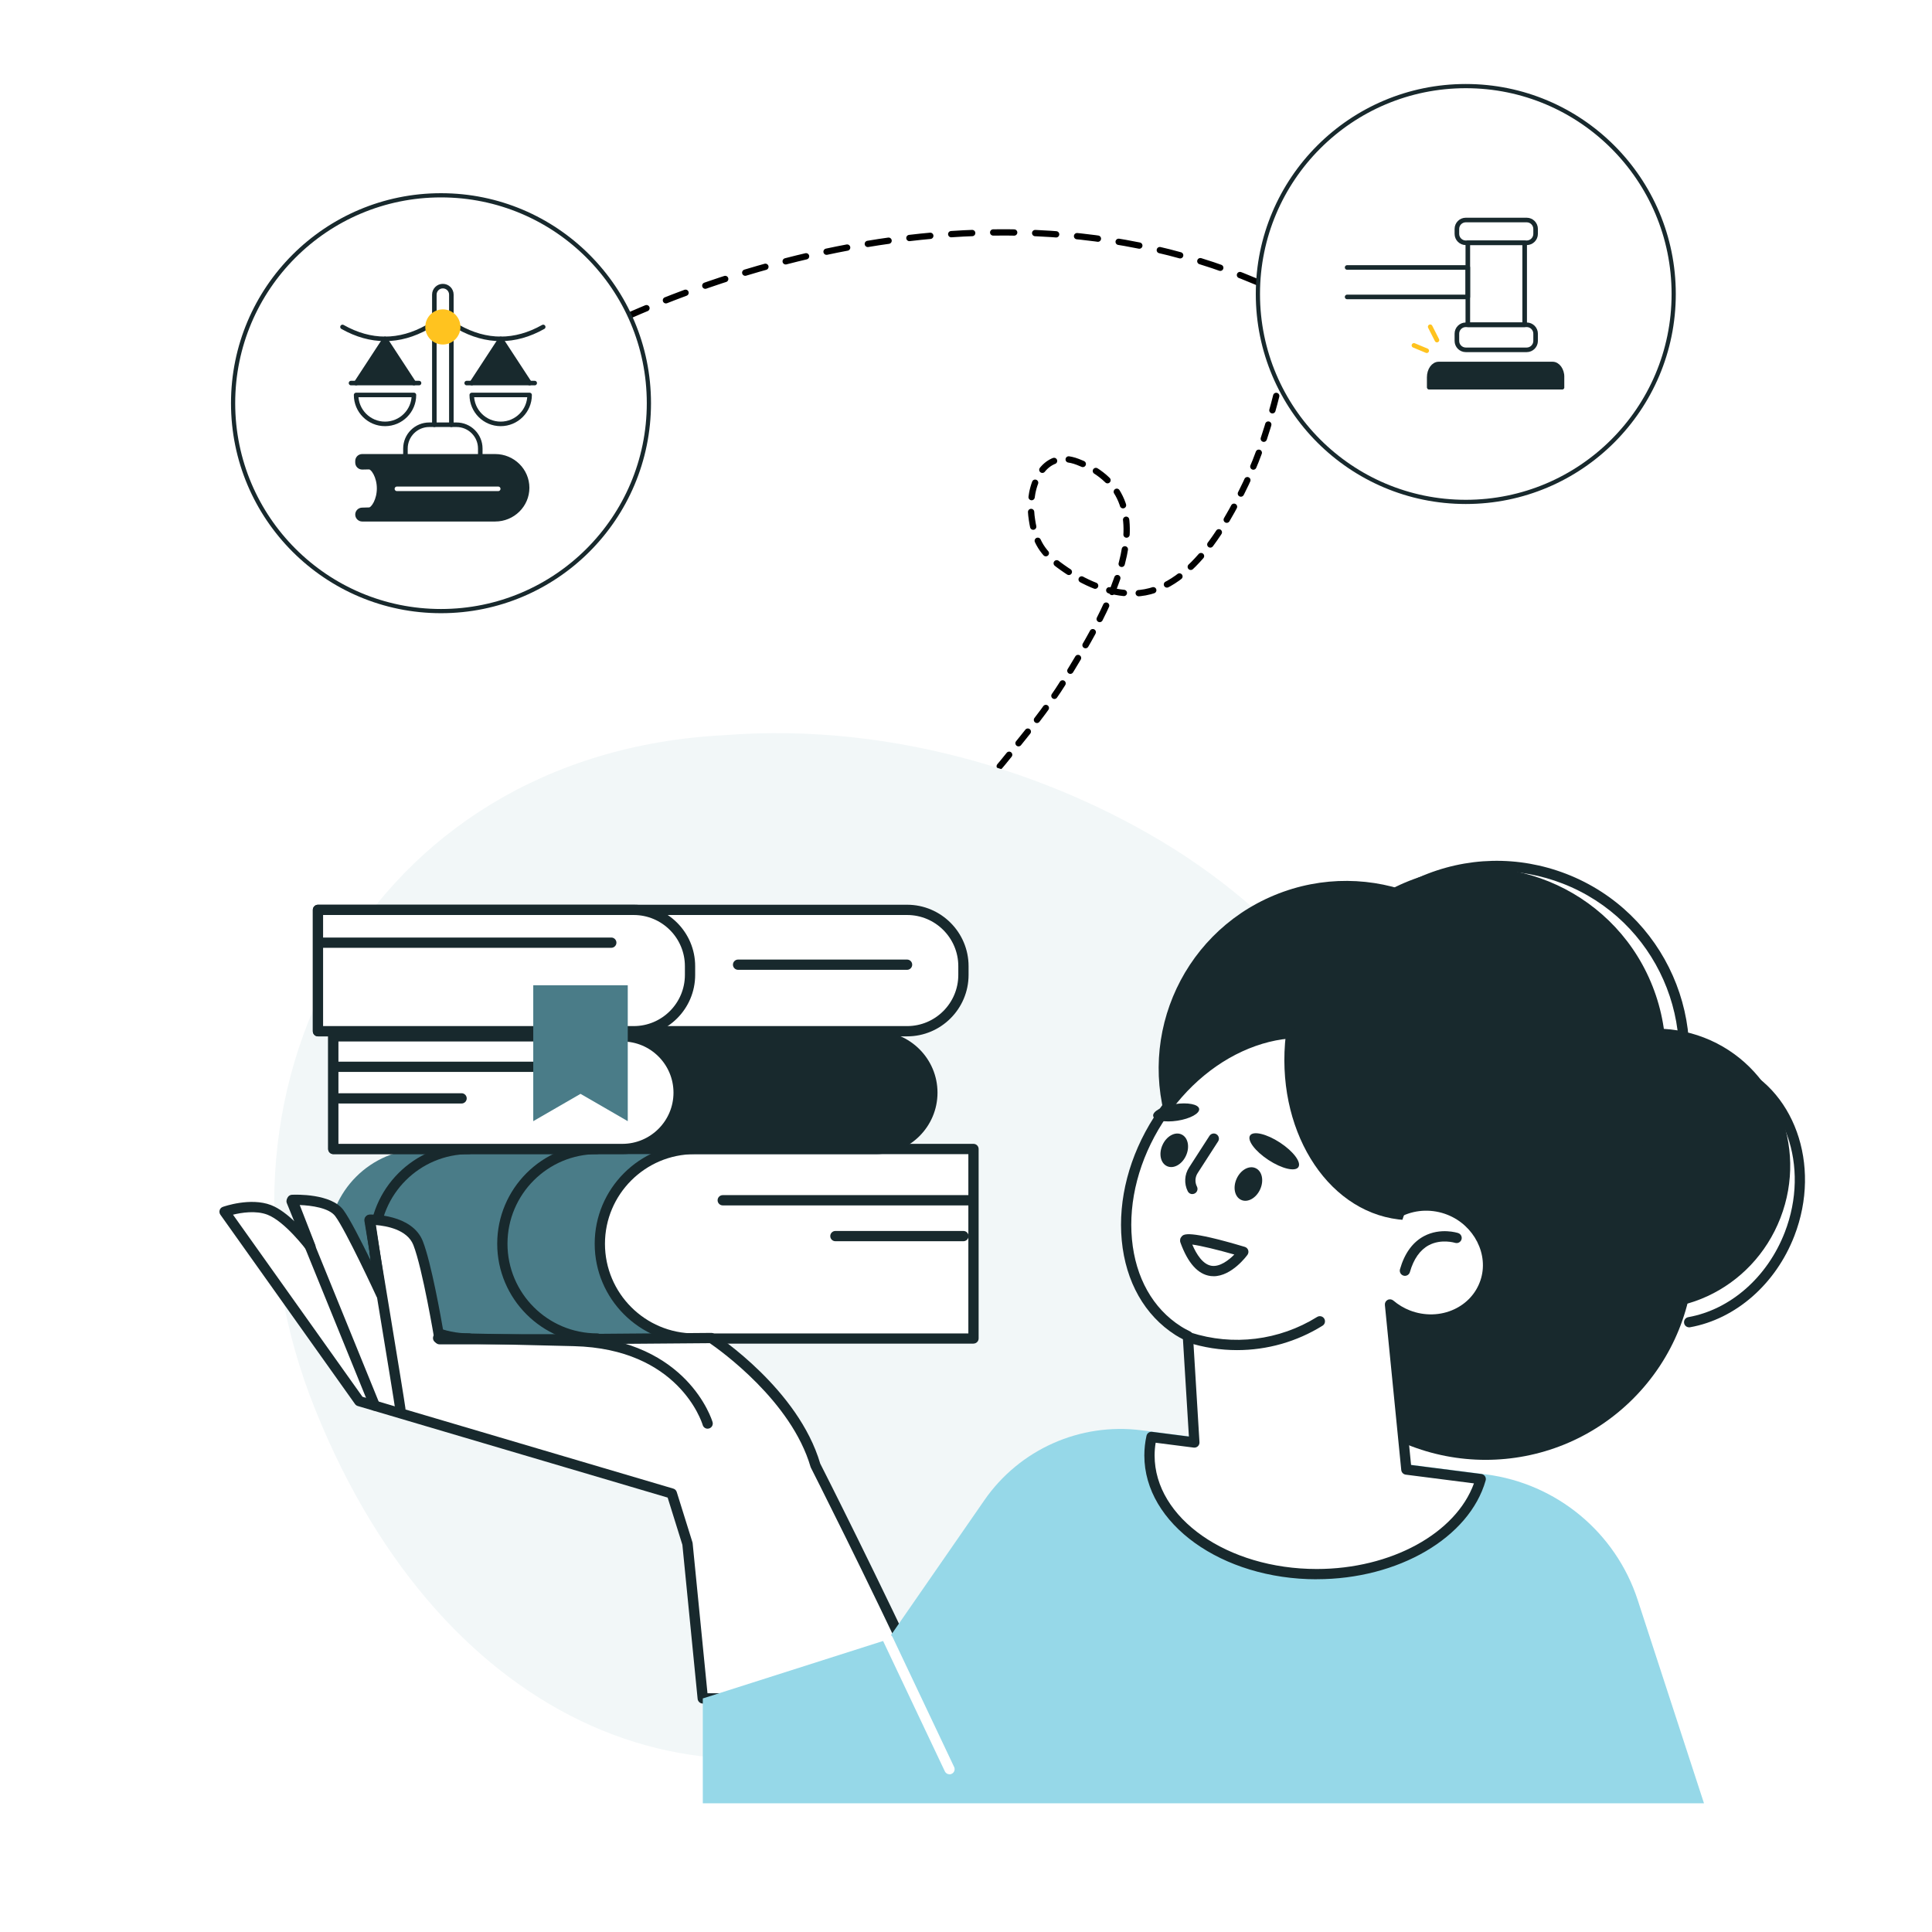 <svg width="460" height="460" viewBox="0 0 460 460" fill="none" xmlns="http://www.w3.org/2000/svg">
<rect width="460" height="460" fill="white"/>
<path d="M122.829 89.351C157.633 67.056 245.013 33.116 316.102 75.713" stroke="black" stroke-width="1.5" stroke-linecap="round" stroke-dasharray="5 5"/>
<path d="M307.523 80.68C305.151 84.166 305.092 89.335 304.105 93.311C302.253 100.772 299.957 108.159 296.633 115.106C291.524 125.784 282.449 141.872 268.967 141.281C262.708 141.007 257.021 138.168 252.049 134.468C247.652 131.194 246.217 128.123 245.571 122.752C244.744 115.872 248.25 106.75 256.603 109.969C280.207 119.064 262.037 147.916 253.582 161.776C249.266 168.849 244.012 175.089 238.807 181.516C235.637 185.431 227.469 194.18 223.133 196.826C219.68 198.933 221.894 196.797 218.3 198.431" stroke="black" stroke-width="1.5" stroke-linecap="round" stroke-linejoin="round" stroke-dasharray="3.54 3.54"/>
<path d="M172.452 175.042C213.832 171.792 253.563 185.222 281.668 203.509C310.052 222.159 326.802 245.67 328.631 270.795C330.474 296.163 317.749 320.256 298.897 344.056C279.79 367.496 254.554 390.644 225.631 405.647C169.73 437.017 105.677 411.624 75.145 335.809C44.58 260.473 87.367 179.369 172.452 175.042Z" fill="#F2F7F8"/>
<path d="M231.784 318.693H100.747C88.292 318.693 78.184 308.597 78.184 296.13C78.184 283.676 88.28 273.568 100.747 273.568H231.784V318.681V318.693Z" fill="#4A7C88"/>
<path d="M111.686 319.914C98.571 319.914 87.901 309.244 87.901 296.13C87.901 283.015 98.571 272.345 111.686 272.345C112.358 272.345 112.908 272.895 112.908 273.567C112.908 274.239 112.358 274.789 111.686 274.789C99.928 274.789 90.346 284.359 90.346 296.13C90.346 307.9 99.916 317.47 111.686 317.47C112.358 317.47 112.908 318.02 112.908 318.692C112.908 319.364 112.358 319.914 111.686 319.914Z" fill="#18292D"/>
<path d="M142.169 319.914C129.055 319.914 118.385 309.244 118.385 296.13C118.385 283.015 129.055 272.345 142.169 272.345C142.842 272.345 143.392 272.895 143.392 273.567C143.392 274.239 142.842 274.789 142.169 274.789C130.411 274.789 120.829 284.359 120.829 296.13C120.829 307.9 130.399 317.47 142.169 317.47C142.842 317.47 143.392 318.02 143.392 318.692C143.392 319.364 142.842 319.914 142.169 319.914Z" fill="#18292D"/>
<path d="M231.784 318.692H165.379C152.925 318.692 142.817 308.596 142.817 296.129C142.817 283.675 152.912 273.567 165.379 273.567H231.784V318.68V318.692Z" fill="white"/>
<path d="M231.783 319.914H165.379C152.264 319.914 141.594 309.244 141.594 296.13C141.594 283.015 152.264 272.345 165.379 272.345H231.783C232.456 272.345 233.006 272.895 233.006 273.567V318.68C233.006 319.352 232.456 319.902 231.783 319.902V319.914ZM165.379 274.801C153.621 274.801 144.039 284.372 144.039 296.142C144.039 307.912 153.609 317.482 165.379 317.482H230.561V274.801H165.379Z" fill="#18292D"/>
<path d="M230.612 287H172.079C171.407 287 170.857 286.45 170.857 285.777C170.857 285.105 171.407 284.555 172.079 284.555H230.612C231.284 284.555 231.834 285.105 231.834 285.777C231.834 286.45 231.284 287 230.612 287Z" fill="#18292D"/>
<path d="M229.387 295.53H198.905C198.232 295.53 197.682 294.98 197.682 294.308C197.682 293.636 198.232 293.086 198.905 293.086H229.387C230.06 293.086 230.61 293.636 230.61 294.308C230.61 294.98 230.06 295.53 229.387 295.53Z" fill="#18292D"/>
<path d="M208.598 273.568H79.37V246.752L208.598 246.752C216.005 246.752 222.006 252.765 222.006 260.16C222.006 267.567 215.992 273.568 208.598 273.568Z" fill="#18292D"/>
<path d="M208.585 274.789H79.357C78.685 274.789 78.135 274.239 78.135 273.567V246.751C78.135 246.079 78.685 245.529 79.357 245.529H208.585C216.652 245.529 223.215 252.092 223.215 260.159C223.215 268.226 216.652 274.789 208.585 274.789ZM80.579 272.345H208.585C215.307 272.345 220.771 266.881 220.771 260.159C220.771 253.437 215.307 247.973 208.585 247.973H80.579V272.345Z" fill="#18292D"/>
<path d="M148.169 273.568H79.356V246.752H148.169C155.575 246.752 161.577 252.765 161.577 260.16C161.577 267.567 155.563 273.568 148.169 273.568Z" fill="white"/>
<path d="M148.17 274.789H79.357C78.685 274.789 78.135 274.239 78.135 273.567V246.751C78.135 246.079 78.685 245.529 79.357 245.529H148.17C156.236 245.529 162.8 252.092 162.8 260.159C162.8 268.226 156.236 274.789 148.17 274.789ZM80.579 272.345H148.17C154.892 272.345 160.355 266.881 160.355 260.159C160.355 253.437 154.892 247.973 148.17 247.973H80.579V272.345Z" fill="#18292D"/>
<path d="M144.187 255.221H80.055C79.383 255.221 78.833 254.671 78.833 253.999C78.833 253.326 79.383 252.776 80.055 252.776H144.187C144.859 252.776 145.409 253.326 145.409 253.999C145.409 254.671 144.859 255.221 144.187 255.221Z" fill="#18292D"/>
<path d="M109.889 262.738H80.787C80.115 262.738 79.565 262.188 79.565 261.516C79.565 260.844 80.115 260.294 80.787 260.294H109.901C110.573 260.294 111.123 260.844 111.123 261.516C111.123 262.188 110.573 262.738 109.901 262.738H109.889Z" fill="#18292D"/>
<path d="M215.982 245.518L75.705 245.518V216.624L215.982 216.624C223.389 216.624 229.39 222.637 229.39 230.032V232.11C229.39 239.516 223.377 245.518 215.982 245.518Z" fill="white"/>
<path d="M215.982 246.752H75.705C75.033 246.752 74.483 246.202 74.483 245.53V216.636C74.483 215.964 75.033 215.414 75.705 215.414H215.982C224.048 215.414 230.612 221.977 230.612 230.044V232.122C230.612 240.188 224.048 246.752 215.982 246.752ZM76.927 244.307H215.982C222.704 244.307 228.167 238.844 228.167 232.122V230.044C228.167 223.321 222.704 217.858 215.982 217.858H76.927V244.307Z" fill="#18292D"/>
<path d="M150.885 245.518H75.705V216.624H150.885C158.292 216.624 164.293 222.637 164.293 230.032V232.11C164.293 239.516 158.28 245.518 150.885 245.518Z" fill="white"/>
<path d="M150.885 246.752H75.705C75.033 246.752 74.483 246.202 74.483 245.53V216.636C74.483 215.964 75.033 215.414 75.705 215.414H150.885C158.952 215.414 165.515 221.977 165.515 230.044V232.122C165.515 240.188 158.952 246.752 150.885 246.752ZM76.927 244.307H150.885C157.607 244.307 163.071 238.844 163.071 232.122V230.044C163.071 223.321 157.607 217.858 150.885 217.858H76.927V244.307Z" fill="#18292D"/>
<path d="M145.545 225.668H76.451C75.779 225.668 75.229 225.118 75.229 224.445C75.229 223.773 75.779 223.223 76.451 223.223H145.545C146.217 223.223 146.767 223.773 146.767 224.445C146.767 225.118 146.217 225.668 145.545 225.668Z" fill="#18292D"/>
<path d="M215.968 230.91H175.732C175.06 230.91 174.51 230.36 174.51 229.688C174.51 229.016 175.06 228.466 175.732 228.466H215.968C216.641 228.466 217.191 229.016 217.191 229.688C217.191 230.36 216.641 230.91 215.968 230.91Z" fill="#18292D"/>
<path d="M126.965 266.942V234.589H138.222H149.467V266.942L138.222 260.44L126.965 266.942Z" fill="#4A7C88"/>
<path d="M194.166 348.918C189.081 331.44 169.366 318.582 169.366 318.582L133.078 318.863H104.649C104.649 318.863 101.825 301.751 99.54 295.982C97.266 290.201 88.063 290.409 88.063 290.409L90.703 308.144C90.703 308.144 83.406 292.352 80.766 288.832C78.138 285.312 69.558 285.703 69.558 285.703L73.897 296.85C73.897 296.85 68.629 289.81 64.095 288.062C59.56 286.327 53.473 288.502 53.473 288.502L85.545 333.603L159.955 355.591L163.695 367.569L167.337 404.383H221.128C207.574 375.245 194.178 348.906 194.178 348.906L194.166 348.918Z" fill="white"/>
<path d="M221.115 405.605H167.324C166.701 405.605 166.175 405.128 166.102 404.505L162.472 367.813L158.964 356.569L85.177 334.764C84.921 334.691 84.689 334.52 84.53 334.3L52.47 289.211C52.25 288.893 52.189 288.502 52.299 288.135C52.409 287.769 52.69 287.475 53.057 287.353C53.326 287.255 59.62 285.043 64.534 286.925C66.501 287.683 68.555 289.309 70.315 290.983L68.433 286.131C68.286 285.764 68.335 285.349 68.543 285.019C68.763 284.689 69.117 284.481 69.508 284.469C70.462 284.42 78.822 284.163 81.755 288.087C83.222 290.054 86.021 295.542 88.294 300.211L86.864 290.58C86.815 290.238 86.913 289.883 87.133 289.614C87.365 289.345 87.695 289.187 88.037 289.174C88.441 289.174 98.121 289.028 100.675 295.53C102.668 300.602 105.027 313.827 105.674 317.653H133.065L169.353 317.359C169.622 317.359 169.83 317.433 170.025 317.555C170.844 318.093 190.095 330.816 195.289 348.465C196.218 350.286 209.223 375.954 222.215 403.882C222.386 404.261 222.362 404.701 222.142 405.055C221.922 405.41 221.531 405.617 221.115 405.617V405.605ZM168.436 403.161H219.196C206.082 375.061 193.199 349.724 193.077 349.468C193.04 349.394 193.016 349.333 192.991 349.26C188.42 333.578 171.468 321.503 168.999 319.804L133.089 320.085H104.66C104.061 320.085 103.548 319.657 103.45 319.07C103.425 318.899 100.614 302.02 98.414 296.422C96.96 292.743 91.973 291.876 89.504 291.68L91.924 307.948C92.01 308.547 91.643 309.121 91.069 309.305C90.482 309.476 89.859 309.195 89.614 308.645C89.541 308.486 82.342 292.927 79.812 289.553C78.345 287.585 74.128 287.011 71.366 286.913L75.057 296.398C75.277 296.972 75.057 297.608 74.507 297.913C73.969 298.207 73.297 298.072 72.93 297.583C72.882 297.51 67.822 290.8 63.666 289.211C60.928 288.16 57.457 288.722 55.477 289.211L86.302 332.564L160.309 354.43C160.7 354.54 161.005 354.845 161.127 355.237L164.868 367.215C164.892 367.288 164.904 367.373 164.916 367.459L168.449 403.173L168.436 403.161Z" fill="#18292D"/>
<path d="M168.483 340.166C167.958 340.166 167.469 339.824 167.31 339.286C167.078 338.529 161.553 321.136 136.632 320.513C110.769 319.865 104.364 319.804 104.303 319.804C103.631 319.804 103.081 319.242 103.093 318.569C103.093 317.897 103.643 317.359 104.315 317.359C104.315 317.359 110.793 317.42 136.693 318.068C150.638 318.41 158.84 323.935 163.276 328.506C168.117 333.493 169.595 338.382 169.657 338.59C169.852 339.238 169.473 339.922 168.838 340.105C168.728 340.142 168.605 340.154 168.495 340.154L168.483 340.166Z" fill="#18292D"/>
<path d="M95.321 336.684C94.71 336.684 94.196 336.231 94.111 335.62C93.756 332.895 86.826 291.118 86.765 290.703C86.655 290.043 87.107 289.407 87.767 289.297C88.439 289.187 89.063 289.639 89.173 290.299C89.454 292.023 96.176 332.54 96.531 335.302C96.616 335.975 96.152 336.586 95.48 336.671C95.431 336.671 95.37 336.671 95.321 336.671V336.684Z" fill="#18292D"/>
<path d="M89.222 335.876C88.745 335.876 88.281 335.583 88.085 335.119L68.297 286.473C68.04 285.85 68.346 285.129 68.969 284.884C69.593 284.628 70.314 284.933 70.558 285.557L90.359 334.19C90.615 334.813 90.31 335.534 89.686 335.779C89.54 335.84 89.381 335.864 89.222 335.864V335.876Z" fill="#18292D"/>
<path d="M167.335 404.383V429.354H405.709L389.93 380.953C384.674 364.844 370.606 353.196 353.801 351.045L271.764 340.545C257.17 338.675 242.748 345.092 234.375 357.192L211.421 390.34L167.323 404.395L167.335 404.383Z" fill="#96D8E8"/>
<path d="M226.064 422.448C225.612 422.448 225.172 422.192 224.964 421.752L210.334 390.866C210.04 390.255 210.309 389.521 210.92 389.24C211.531 388.947 212.253 389.216 212.546 389.827L227.176 420.713C227.469 421.324 227.201 422.057 226.589 422.338C226.418 422.424 226.247 422.461 226.064 422.461V422.448Z" fill="white"/>
<path d="M388.819 333.044C408.202 313.66 408.202 282.233 388.819 262.849C369.435 243.465 338.008 243.465 318.624 262.849C299.24 282.233 299.24 313.66 318.624 333.044C338.008 352.427 369.435 352.427 388.819 333.044Z" fill="#18292D"/>
<path d="M346.681 289.033C357.074 274.168 353.449 253.693 338.584 243.3C323.719 232.906 303.244 236.532 292.85 251.397C282.457 266.262 286.082 286.737 300.947 297.13C315.812 307.524 336.288 303.898 346.681 289.033Z" fill="#18292D"/>
<path d="M309.283 272.585C319.196 268.163 323.648 256.543 319.226 246.63C314.804 236.717 303.184 232.266 293.271 236.687C283.358 241.109 278.906 252.73 283.328 262.643C287.75 272.556 299.371 277.007 309.283 272.585Z" fill="#18292D"/>
<path d="M423.91 289.992C430.587 272.751 422.452 253.527 405.74 247.055C389.027 240.583 370.066 249.313 363.389 266.554C356.712 283.795 364.847 303.019 381.56 309.491C398.272 315.963 417.233 307.233 423.91 289.992Z" fill="#18292D"/>
<path d="M402.177 316.029C401.59 316.029 401.077 315.613 400.979 315.026C400.857 314.366 401.297 313.731 401.969 313.608C412.016 311.812 420.816 304.075 424.947 293.405C431.046 277.675 425.008 260.612 411.502 255.381C410.879 255.136 410.561 254.427 410.806 253.804C411.05 253.181 411.759 252.863 412.382 253.107C427.147 258.828 433.808 277.296 427.22 294.285C422.784 305.737 413.262 314.073 402.384 316.016C402.311 316.029 402.238 316.041 402.164 316.041L402.177 316.029Z" fill="#18292D"/>
<path d="M337.603 295.592C360.367 286.148 371.166 260.039 361.723 237.275C352.28 214.511 326.17 203.712 303.406 213.155C280.642 222.598 269.843 248.707 279.286 271.472C288.729 294.236 314.839 305.035 337.603 295.592Z" fill="#18292D"/>
<path d="M367.297 293.121C390.442 284.652 402.338 259.024 393.868 235.88C385.399 212.736 359.771 200.839 336.626 209.309C313.482 217.779 301.586 243.407 310.056 266.551C318.525 289.695 344.153 301.591 367.297 293.121Z" fill="#18292D"/>
<path d="M356.318 296.657C350.818 296.657 345.244 295.667 339.818 293.564C328.402 289.14 319.382 280.535 314.444 269.34C309.494 258.144 309.213 245.677 313.625 234.261C318.05 222.846 326.654 213.825 337.85 208.888C349.046 203.937 361.512 203.656 372.928 208.069C396.505 217.199 408.251 243.807 399.121 267.372C392.093 285.522 374.7 296.657 356.318 296.657ZM356.355 207.396C350.402 207.396 344.45 208.643 338.84 211.124C328.231 215.805 320.091 224.337 315.911 235.154C311.718 245.958 311.999 257.753 316.681 268.362C321.362 278.971 329.893 287.111 340.71 291.303C363.028 299.945 388.206 288.822 396.848 266.504C405.489 244.186 394.366 219.008 372.048 210.366C366.964 208.399 361.659 207.409 356.367 207.409L356.355 207.396Z" fill="#18292D"/>
<path d="M336.017 315.417C335.87 315.417 335.724 315.393 335.577 315.332C333.157 314.391 331.043 312.826 329.441 310.797C328.684 309.844 328.06 308.793 327.571 307.681C327.303 307.057 327.571 306.336 328.195 306.067C328.806 305.798 329.539 306.067 329.808 306.691C330.211 307.607 330.737 308.487 331.36 309.282C332.68 310.968 334.453 312.264 336.457 313.046C337.08 313.291 337.398 314 337.154 314.623C336.97 315.112 336.506 315.405 336.017 315.405V315.417Z" fill="#18292D"/>
<path d="M335.261 313.132C342.814 316.053 351.187 312.521 353.656 305.249C355.941 298.526 352.079 290.826 345.051 288.064C341.103 286.512 336.948 286.756 333.501 288.357C338.427 272.933 334.748 257.215 323.271 249.881C308.848 240.665 287.581 248.182 275.774 266.662C263.968 285.143 266.082 307.595 280.505 316.811C281.262 317.3 282.045 317.703 282.839 318.094L284.379 343.432L274.161 342.124C273.843 343.566 273.672 345.045 273.672 346.548C273.672 362.144 291.505 374.794 313.505 374.794C332.792 374.794 348.877 365.077 352.543 352.158L334.845 349.897L330.946 310.578C332.193 311.629 333.623 312.509 335.237 313.132H335.261Z" fill="white"/>
<path d="M313.516 376.017C290.88 376.017 272.461 362.792 272.461 346.548C272.461 344.984 272.632 343.407 272.974 341.855C273.109 341.244 273.696 340.816 274.319 340.914L283.07 342.038L281.652 318.877C281.078 318.583 280.455 318.241 279.843 317.85C272.547 313.181 268.012 305.188 267.083 295.336C266.167 285.595 268.88 275.182 274.747 266.015C280.613 256.848 288.913 250.003 298.14 246.74C307.478 243.44 316.633 244.198 323.93 248.854C335.028 255.943 339.464 270.818 335.346 286.389C338.646 285.473 342.227 285.656 345.49 286.94C353.117 289.934 357.297 298.331 354.804 305.652C353.557 309.319 350.892 312.264 347.299 313.939C343.449 315.736 338.89 315.858 334.808 314.281C333.989 313.963 333.194 313.572 332.437 313.132L335.969 348.809L352.701 350.948C353.056 350.997 353.374 351.193 353.569 351.486C353.765 351.779 353.826 352.146 353.728 352.488C349.854 366.116 332.938 376.004 313.504 376.004L313.516 376.017ZM275.162 343.48C274.991 344.495 274.906 345.522 274.906 346.548C274.906 361.447 292.225 373.572 313.516 373.572C331.202 373.572 346.639 365.077 350.941 353.185L334.698 351.107C334.135 351.034 333.695 350.582 333.634 350.019L329.735 310.7C329.687 310.199 329.943 309.734 330.383 309.502C330.823 309.27 331.361 309.331 331.74 309.649C332.938 310.663 334.27 311.458 335.688 312.008C339.159 313.352 343.009 313.254 346.26 311.727C349.242 310.333 351.455 307.901 352.481 304.858C354.559 298.759 351.015 291.731 344.586 289.213C341.139 287.856 337.277 287.954 334.001 289.47C333.561 289.677 333.048 289.592 332.681 289.274C332.314 288.956 332.18 288.443 332.327 287.991C337.216 272.651 333.317 257.752 322.61 250.92C315.961 246.667 307.552 246.007 298.947 249.05C290.233 252.13 282.374 258.62 276.8 267.335C271.239 276.049 268.648 285.913 269.516 295.116C270.371 304.21 274.502 311.555 281.163 315.797C281.921 316.286 282.704 316.689 283.376 317.019C283.767 317.214 284.024 317.606 284.048 318.046L285.588 343.383C285.612 343.749 285.466 344.104 285.209 344.348C284.94 344.593 284.574 344.715 284.219 344.666L275.138 343.505L275.162 343.48Z" fill="#18292D"/>
<path d="M333.915 290.424C333.597 290.399 333.292 290.375 332.974 290.338C315.557 288.236 303.542 268.521 306.158 246.325C306.182 246.069 306.231 245.824 306.256 245.58C312.526 244.895 318.661 246.081 323.917 249.43C336.127 257.215 339.77 274.168 333.903 290.424H333.915Z" fill="#18292D"/>
<path d="M294.546 321.455C290.574 321.455 286.589 320.844 282.715 319.598C282.067 319.39 281.725 318.705 281.92 318.058C282.128 317.41 282.825 317.055 283.46 317.263C293.58 320.527 304.568 319.17 313.601 313.56C314.175 313.205 314.933 313.376 315.288 313.951C315.642 314.525 315.471 315.283 314.896 315.638C308.712 319.488 301.66 321.455 294.546 321.455Z" fill="#18292D"/>
<path d="M285.513 264.01C285.684 265.097 283.374 266.369 280.343 266.833C277.324 267.297 274.733 266.796 274.562 265.709C274.391 264.621 276.701 263.35 279.732 262.885C282.763 262.421 285.342 262.922 285.513 264.01Z" fill="#18292D"/>
<path d="M309.14 277.882C308.395 279.031 305.205 278.274 302.027 276.196C298.849 274.118 296.881 271.502 297.639 270.353C298.384 269.204 301.575 269.962 304.752 272.04C307.93 274.118 309.898 276.733 309.14 277.882Z" fill="#18292D"/>
<path d="M283.888 284.312C283.436 284.312 283.008 284.067 282.8 283.64C281.896 281.843 282.006 279.667 283.106 277.981L287.97 270.439C288.337 269.877 289.095 269.706 289.657 270.073C290.219 270.439 290.39 271.197 290.024 271.759L285.159 279.301C284.524 280.278 284.463 281.488 284.988 282.527C285.294 283.126 285.049 283.86 284.45 284.165C284.279 284.251 284.084 284.3 283.9 284.3L283.888 284.312Z" fill="#18292D"/>
<path d="M288.96 303.854C288.704 303.854 288.435 303.842 288.166 303.806C285.208 303.39 282.825 300.726 281.065 295.873C280.869 295.335 280.979 294.785 281.358 294.382C281.871 293.844 282.825 292.83 296.379 296.875C296.758 296.985 297.064 297.279 297.186 297.658C297.308 298.037 297.247 298.44 297.015 298.77C296.856 298.99 293.287 303.867 288.936 303.867L288.96 303.854ZM283.876 296.325C284.89 298.684 286.418 301.092 288.508 301.386C290.451 301.654 292.541 300.066 293.886 298.697C289.987 297.584 285.88 296.582 283.876 296.325Z" fill="#18292D"/>
<path d="M334.514 303.77C334.404 303.77 334.294 303.758 334.171 303.721C333.523 303.538 333.145 302.853 333.328 302.205C334.416 298.404 336.347 295.752 339.06 294.31C342.971 292.244 347.017 293.527 347.188 293.588C347.824 293.796 348.178 294.493 347.97 295.128C347.763 295.764 347.078 296.118 346.43 295.911C346.43 295.911 343.155 294.896 340.185 296.485C338.095 297.61 336.579 299.761 335.687 302.877C335.54 303.415 335.039 303.77 334.514 303.77Z" fill="#18292D"/>
<path d="M282.385 275.145C281.444 277.235 279.427 278.371 277.875 277.662C276.323 276.966 275.834 274.705 276.787 272.615C277.728 270.525 279.757 269.388 281.297 270.097C282.85 270.793 283.339 273.055 282.385 275.145Z" fill="#18292D"/>
<path d="M300.035 283.175C299.094 285.265 297.065 286.402 295.525 285.693C293.973 284.997 293.484 282.735 294.437 280.645C295.378 278.555 297.395 277.419 298.947 278.128C300.5 278.824 300.988 281.085 300.035 283.175Z" fill="#18292D"/>
<circle cx="104.999" cy="96" r="49.5" fill="white" stroke="#18292D"/>
<path d="M103.416 74.809V70.148C103.416 69.031 104.323 68.124 105.44 68.124C106.002 68.124 106.504 68.351 106.873 68.717C107.238 69.086 107.466 69.588 107.466 70.15V74.809" stroke="#18292D" stroke-width="1.081" stroke-linecap="round" stroke-linejoin="round"/>
<path d="M107.466 80.876V84.321V101.131" stroke="#18292D" stroke-width="1.081" stroke-linecap="round" stroke-linejoin="round"/>
<path d="M103.416 80.876V84.321V101.131" stroke="#18292D" stroke-width="1.081" stroke-linecap="round" stroke-linejoin="round"/>
<path d="M96.533 108.825V106.799C96.533 103.668 99.071 101.129 102.203 101.129H108.682C111.813 101.129 114.352 103.668 114.352 106.799V108.825" stroke="#18292D" stroke-width="1.081" stroke-linecap="round" stroke-linejoin="round"/>
<path d="M101.797 77.843C98.422 79.744 95.048 80.678 91.673 80.678C88.297 80.678 84.923 79.744 81.548 77.843" stroke="#18292D" stroke-width="1.081" stroke-linecap="round" stroke-linejoin="round"/>
<path d="M129.335 77.843C125.96 79.744 122.586 80.678 119.21 80.678C115.835 80.678 112.461 79.744 109.086 77.843" stroke="#18292D" stroke-width="1.081" stroke-linecap="round" stroke-linejoin="round"/>
<path d="M105.442 81.487C107.455 81.487 109.086 79.856 109.086 77.843C109.086 75.83 107.455 74.199 105.442 74.199C103.429 74.199 101.798 75.83 101.798 77.843C101.798 79.856 103.429 81.487 105.442 81.487Z" fill="#FFC31F" stroke="#FFC31F" stroke-width="1.081" stroke-linecap="round" stroke-linejoin="round"/>
<path d="M98.557 94.041C98.557 97.843 95.475 100.926 91.673 100.926C87.871 100.926 84.788 97.843 84.788 94.041H98.557Z" stroke="#18292D" stroke-width="1.081" stroke-linecap="round" stroke-linejoin="round"/>
<path d="M83.574 91.207H99.772" stroke="#18292D" stroke-width="1.081" stroke-linecap="round" stroke-linejoin="round"/>
<path d="M84.788 91.207L91.673 80.678L98.557 91.207" fill="#18292D"/>
<path d="M84.788 91.207L91.673 80.678L98.557 91.207" stroke="#18292D" stroke-width="1.081" stroke-linecap="round" stroke-linejoin="round"/>
<path d="M126.095 94.041C126.095 97.843 123.012 100.926 119.211 100.926C115.409 100.926 112.326 97.843 112.326 94.041H126.095Z" stroke="#18292D" stroke-width="1.081" stroke-linecap="round" stroke-linejoin="round"/>
<path d="M111.112 91.207H127.31" stroke="#18292D" stroke-width="1.081" stroke-linecap="round" stroke-linejoin="round"/>
<path d="M112.326 91.207L119.211 80.678L126.095 91.207" fill="#18292D"/>
<path d="M112.326 91.207L119.211 80.678L126.095 91.207" stroke="#18292D" stroke-width="1.081" stroke-linecap="round" stroke-linejoin="round"/>
<path d="M90.266 116.291C90.266 119.005 88.923 121.215 87.982 121.35C87.974 121.354 87.967 121.354 87.957 121.354L86.201 121.403C85.599 121.424 85.12 121.914 85.12 122.517C85.12 123.119 85.62 123.63 86.234 123.63H117.9C122.097 123.63 125.506 120.269 125.506 116.138C125.506 112.007 122.095 108.646 117.9 108.646H86.234C85.62 108.646 85.12 109.142 85.12 109.756V110.145C85.12 110.766 85.632 111.27 86.253 111.258L87.891 111.226H87.894C88.836 111.233 90.265 113.498 90.265 116.289L90.266 116.291Z" fill="#18292D" stroke="#18292D" stroke-width="1.081" stroke-linecap="round" stroke-linejoin="round"/>
<path d="M94.5 116.388H118.625" stroke="white" stroke-width="1.081" stroke-linecap="round" stroke-linejoin="round"/>
<circle cx="348.999" cy="70" r="49.5" fill="white" stroke="#18292D"/>
<g clip-path="url(#clip0_937_11018)">
<path d="M363.016 57.808H349.481V77.329H363.016V57.808Z" stroke="#18292D" stroke-width="1.093" stroke-linecap="round" stroke-linejoin="round"/>
<path d="M349.004 57.807H363.495C364.668 57.807 365.62 56.855 365.62 55.682V54.51C365.62 53.337 364.668 52.384 363.495 52.384H349.004C347.831 52.384 346.879 53.335 346.879 54.51V55.682C346.879 56.855 347.831 57.807 349.004 57.807Z" stroke="#18292D" stroke-width="1.093" stroke-linecap="round" stroke-linejoin="round"/>
<path d="M363.495 77.329H349.004C347.83 77.329 346.879 78.28 346.879 79.454V81.168C346.879 82.341 347.83 83.293 349.004 83.293H363.495C364.669 83.293 365.62 82.341 365.62 81.168V79.454C365.62 78.28 364.669 77.329 363.495 77.329Z" stroke="#18292D" stroke-width="1.093" stroke-linecap="round" stroke-linejoin="round"/>
<path d="M320.744 70.698L349.479 70.698V63.683H339.94L320.744 63.682" stroke="#18292D" stroke-width="1.093" stroke-linecap="round" stroke-linejoin="round"/>
<path d="M340.288 92.207V89.835C340.288 88.088 341.3 86.673 342.548 86.673H369.665C370.913 86.673 371.925 88.088 371.925 89.835V92.207H340.288Z" fill="#18292D" stroke="#18292D" stroke-width="1.093" stroke-linecap="round" stroke-linejoin="round"/>
<path d="M342.13 80.968L340.522 77.8" stroke="#FFC31F" stroke-width="1.093" stroke-linecap="round" stroke-linejoin="round"/>
<path d="M339.695 83.505L336.654 82.238" stroke="#FFC31F" stroke-width="1.093" stroke-linecap="round" stroke-linejoin="round"/>
</g>
<defs>
<clipPath id="clip0_937_11018">
<rect width="53.982" height="40.874" fill="white" transform="translate(318.468 51.858)"/>
</clipPath>
</defs>
</svg>
